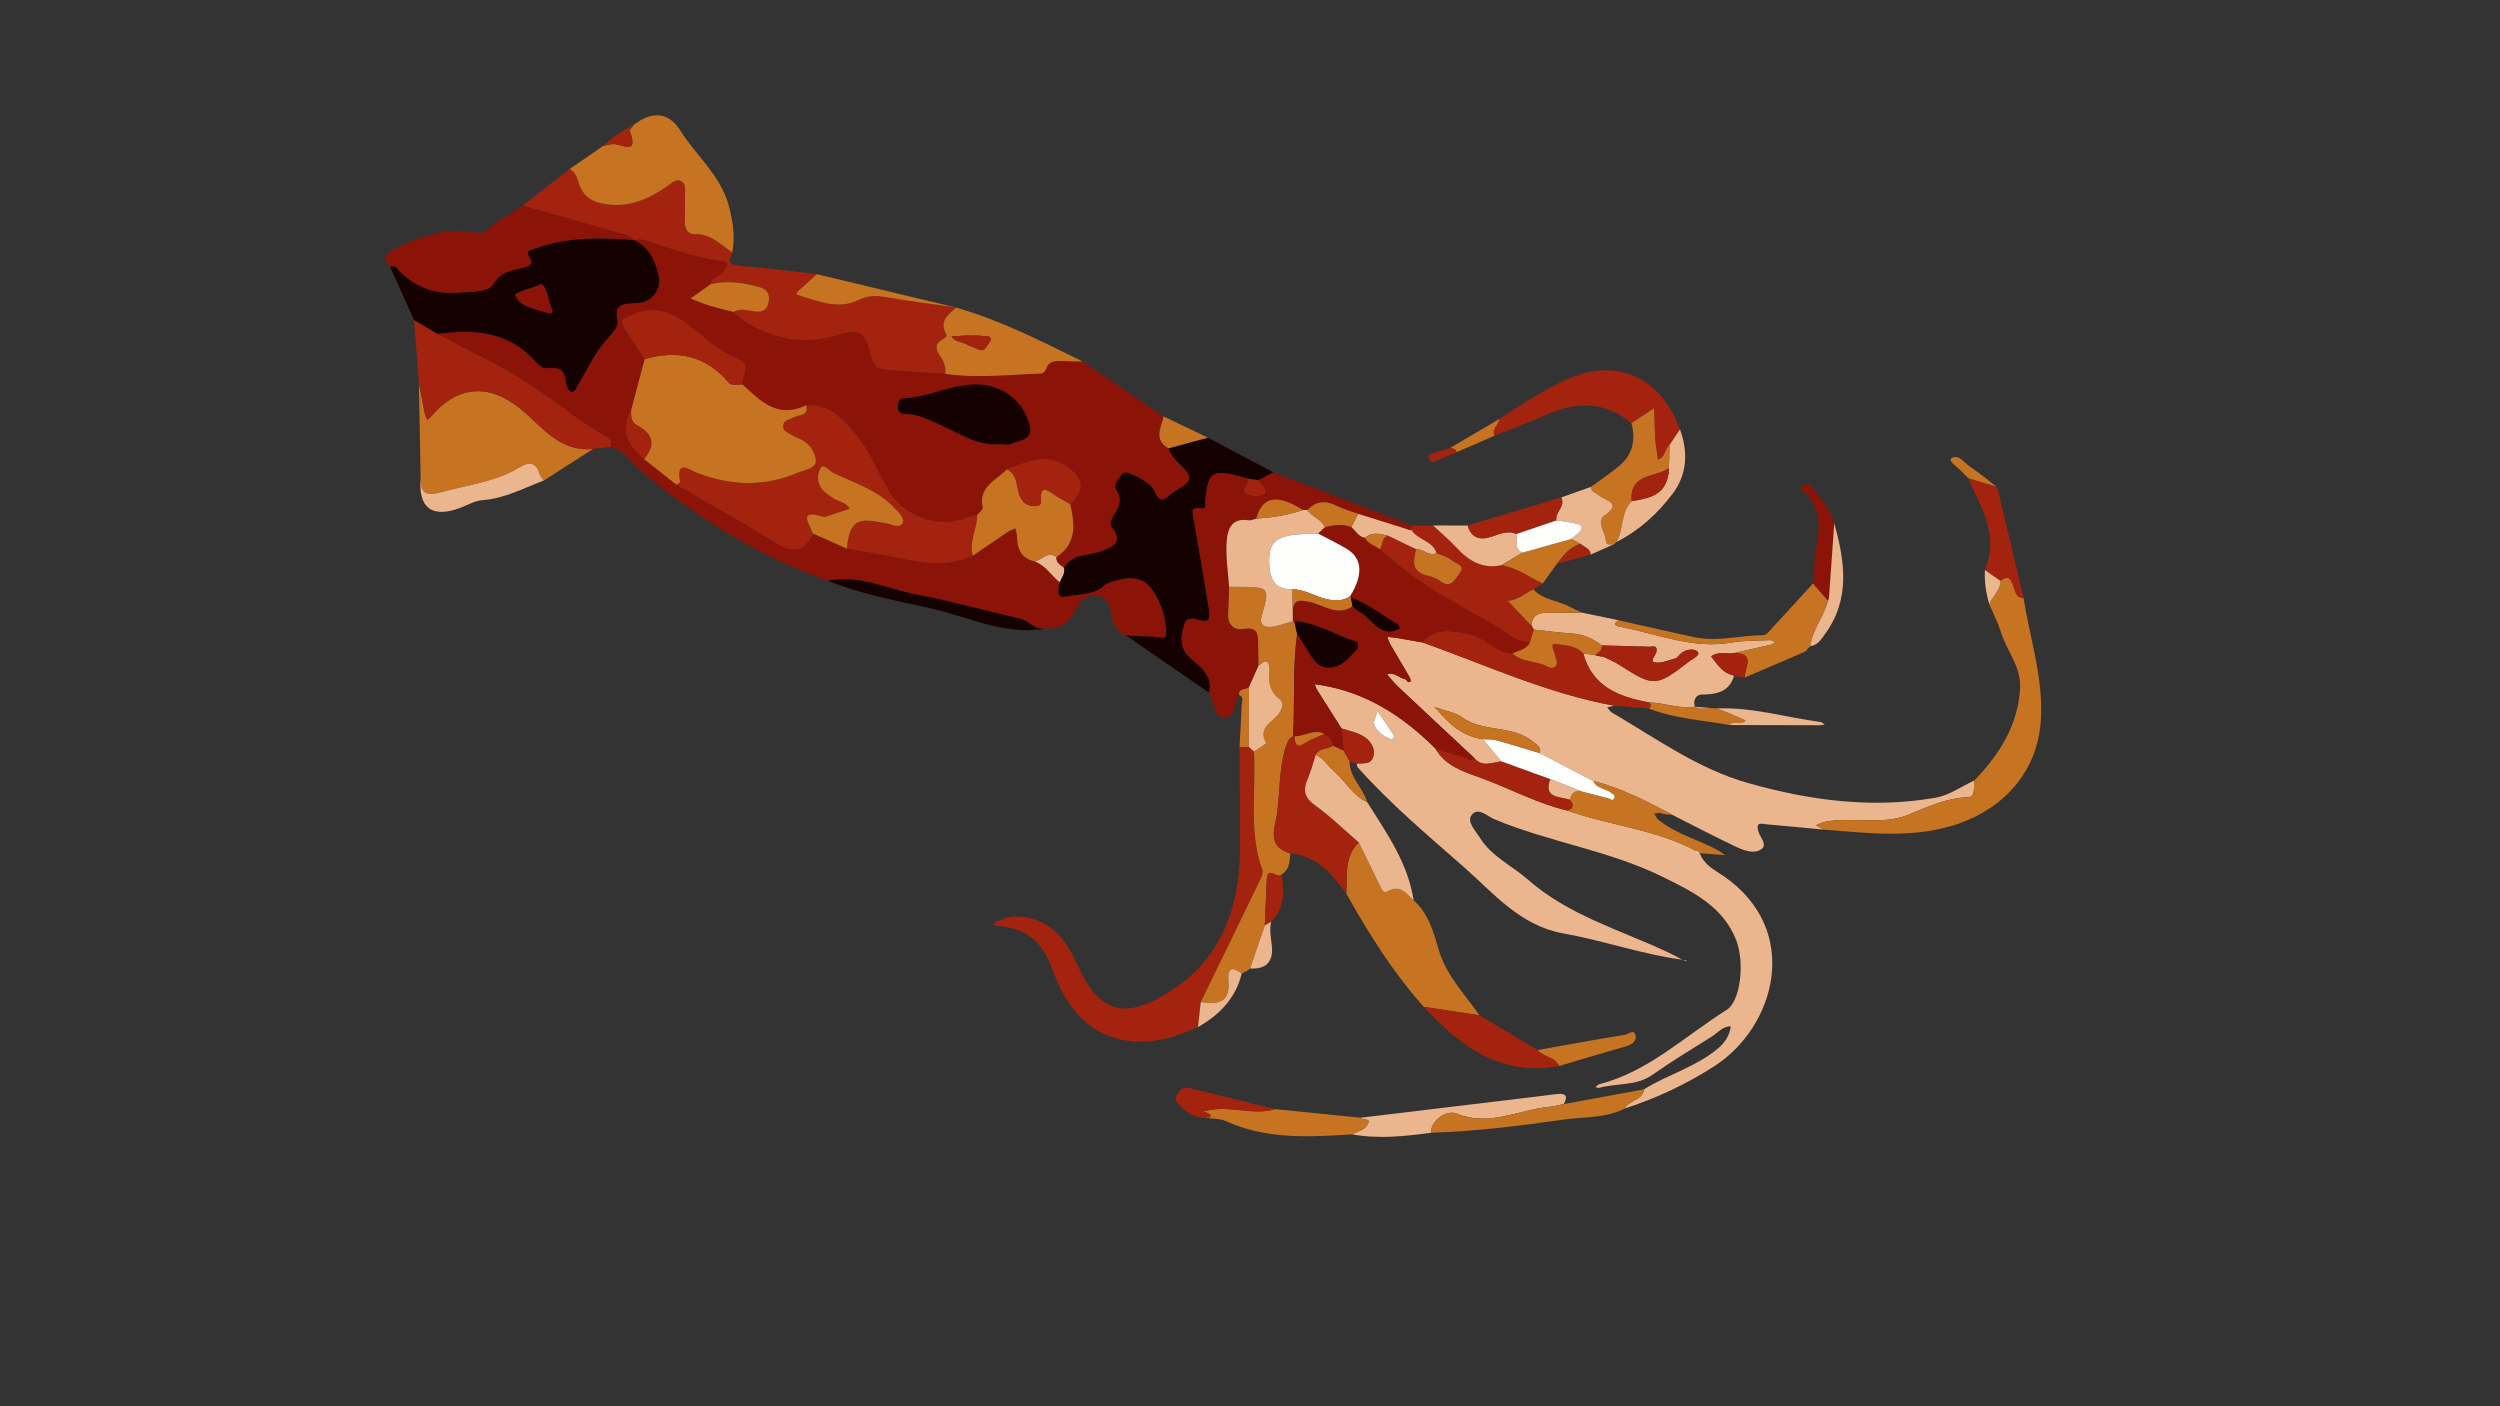 <?xml version="1.0" encoding="utf-8"?>
<!-- Generator: Adobe Illustrator 24.3.0, SVG Export Plug-In . SVG Version: 6.00 Build 0)  -->
<svg version="1.1" id="Layer_1" xmlns="http://www.w3.org/2000/svg" xmlns:xlink="http://www.w3.org/1999/xlink" x="0px" y="0px"
	 viewBox="0 0 1920 1080" enable-background="new 0 0 1920 1080" xml:space="preserve">
<rect x="0" y="0" width="1920" height="1080" fill="#333333" stroke="none"/>
<g>
	<g class="squid">
		<path fill="#8C1308" d="M864.84,488.05c-5.67-1.89-8.4-6.12-10.24-11.62c-2.36-7.04-1.1-16.54-11.27-18.87
			c-10.6-2.42-15.48,7.13-18.43,12.86c-5.82,11.31-14.51,12.12-24.6,12.29c-6.52,0.28-10-5.96-15.99-7.33
			c-26.88-6.17-53.47-13.73-80.53-18.86c-22.6-4.29-44.28-15.43-68.31-10.48c-53.4-19.34-100.96-48.45-144.1-85.2
			c-7.24-6.16-12.32-15.34-22.61-17.65c2.3-4.92-1.32-6.56-4.59-8.61c-7.94-4.99-16.11-9.71-23.59-15.33
			c-21.36-16.05-43.08-31.48-67.16-43.33c-12.64-6.22-25.03-12.94-37.54-19.43c27.62-3.84,53.74-2.12,74.34,20.02
			c3.16,3.4,6.03,6.97,11.56,6.2c7.98-1.1,12.28,2.12,12.72,10.65c0.14,2.66,2.15,6.88,4.11,7.42c3.13,0.85,4.1-3.39,5.61-5.82
			c7.09-11.39,12.27-23.93,21.51-34.04c3.73-4.08,9.48-10.11,8.59-13.93c-3.35-14.44,5.08-13.77,14.53-14.19
			c12.03-0.53,19.37-10.43,16.89-21.31c-2.69-11.78-7.44-21.94-19.25-27.2c3.26,0.03,6.82-0.79,9.72,0.24
			c19.31,6.82,38.65,13.29,59.05,16.26c5.38,0.78,3.07,4.11,0.95,7.1c-2.97,4.18-9.58,4.55-10.72,10.49l-0.06,0.08
			c-0.51,0.39-1.03,0.79-1.54,1.18c-4.53,3.21-9.05,6.43-13.58,9.64c4.77,1.81,9.45,3.89,14.32,5.38c6.17,1.9,12.49,3.32,18.75,4.95
			c3.3,2.75,6.3,5.99,9.94,8.17c21.69,12.99,44.48,17.12,69.36,9.78c18.37-5.42,21.79-2.54,26,15.29
			c1.13,4.78,3.84,10.33,9.55,10.89c15.87,1.55,31.82,2.31,47.73,3.38c24.63,3.64,49.25,0.57,73.87-0.23
			c1.3-0.04,3.18-2.15,3.68-3.66c1.72-5.26,5.6-6.11,10.3-5.95c5.92,0.2,11.84,0.28,17.76,0.42c0,0,0.4,0.28,0.4,0.28
			c0.49,0.35,0.98,0.69,1.47,1.04c20.07,13.6,40.14,27.19,60.21,40.79c-1.87,8.64-7.88,17.91,3.71,24.51
			c2.5,6.53,7.59,11.14,12.33,15.85c5.07,5.04,5.08,9.12-0.82,13.12c-3.8,2.57-8.09,4.6-11.36,7.72c-4.78,4.56-8.04,2.68-9.99-2
			c-3.39-8.17-10.86-10.9-17.71-14.5c-2.88-1.51-6.53-2.81-8.86,0.6c-2.46,3.61-6.45,7.36-2.93,12.4c3.23,4.63,2.18,8.68,0.07,13.59
			c-1.91,4.44-7.44,9.41-3.89,14.09c8.7,11.48,0.52,14.54-7.75,17.97c-9.88,4.1-22.72,1.5-29.31,12.99
			c-2.78-2.17-6.28-3.83-5.9-8.25c15.87-10.37,14.21-25.34,10.7-40.78c11.51-10.52,10.6-19.24-1.68-28.26
			c-16.36-12.03-31.51-4.16-46.98,1.55c-8.15,8.57-22.19,13.37-18.53,29.57c0.32,1.42-2.75,3.6-4.24,5.43
			c-2.62,0.66-5.36,1.02-7.84,2.03c-25.05,10.2-50.43-4.1-59.6-19.54c-8.8-14.83-14.9-31.3-26.14-44.63
			c-9.88-11.72-20.18-23.24-37.76-21.97c-7.31,3.29-14.63,5.12-22.77,2.58c-10.87-3.38-18.14-11.5-26.22-18.62
			c-0.4-6.45,6.57-15.17-1.77-18.86c-9.74-4.31-18.32-9.49-26.41-16.25c-17.12-14.3-33.93-30.17-59.3-17.26
			c-3.66,1.86-6.93,2.84-4.33,7.17c5.29,8.78,11.1,17.26,16.7,25.86c-3.46,13.05-6.92,26.1-10.39,39.15
			c-7.79,13.49-4.65,25.4,9.89,37.54c8.31,6.57,16.62,13.15,24.93,19.72c25.32,14.73,51.04,28.83,75.79,44.45
			c13.39,8.45,22.35,7.84,28.94-7.08c8.7,3.89,17.41,7.78,26.11,11.67c14.62,2.62,29.32,4.92,43.86,7.95
			c17.91,3.73,35.58,5.45,52.86-2.53c8.99-6.11,17.95-12.27,27-18.3c1.73-1.16,3.81-1.8,5.73-2.67c0.43,2,1.2,3.98,1.23,5.99
			c0.17,9.55,3.01,17.1,13.54,19.36c8.34,3.01,12.76,10.7,19.15,16.03c-0.49,4.77-3.31,12.79,4.89,10.96
			c9.6-2.14,20.34-0.8,28.96-8.09c3.86-3.27,9.87-4.45,15.13-5.52c8.97-1.81,17.06,0.82,22.32,8.47
			c7.07,10.28,10.88,21.92,10.57,34.48c-0.09,3.43-3.57,2.05-5.95,1.89C881.38,488.83,873.11,488.48,864.84,488.05z M769.33,341.01
			c0.52,0,4.58,1.11,7.51-0.23c6.37-2.92,17.26-2.6,13.85-14.71c-5.38-19.11-21.21-30.74-40.96-30.8
			c-19.34-0.06-36.73,9.8-55.89,10.63c-3.77,0.16-4.24,3.6-4.25,6.81c-0.02,4.08,2.82,5.21,5.94,5.23
			c10.45,0.06,19.05,5.18,28.29,9.1C737.55,332.88,750.05,342.86,769.33,341.01z"/>
		<path fill="#EBB58D" d="M1262.61,836.59c18.33-11.44,39.84-17.15,56.64-31.25c5.25-4.4,9.17-9.99,9.98-17.18
			c-6.38,0.14-10.14,5.15-14.94,8.15c-15.21,9.52-30.57,18.84-45.23,29.15c-12.46,8.76-27.16,6.26-40.57,9.93
			c-0.96,0.26-2.12-0.23-3.18-0.37c0.93-0.79,1.75-2.02,2.82-2.29c38.05-9.77,65.9-37.08,97.93-57.13
			c10.76-6.74,13.9-36.3,7.47-53.19c-10.05-26.36-33.65-37.62-56.42-48.9c-41.09-20.34-87.17-26.64-129.32-44.3
			c-5.56-2.33-12.61-9.69-17.58-3.26c-3.95,5.11,2.97,11.97,6.16,17.17c8.92,14.55,24.78,21.62,37.17,32.48
			c30.98,27.17,70.18,38.42,106.48,55.3c4.15,1.93,8.16,4.17,12.23,6.27l0.06-0.07c-31.07-4.13-60.74-14.73-91.46-20.19
			c-33.41-5.93-53.53-30.74-76.7-51.11c-27.93-24.54-56.49-48.49-81.3-76.37c-0.64-0.72-0.68-1.96-1.01-2.96
			c4.37-0.68,9.88,1.04,12.33-4.09c2.34-4.9,0.17-10.24-2.97-13.6c-5.42-5.82-13.65-6.89-20.95-9.41
			c-6.28-9.89-12.6-19.76-18.82-29.68c-0.8-1.27-1.15-2.82-1.71-4.24c1.56,0.22,3.12,0.42,4.67,0.67
			c34.5,5.63,62.35,23.41,86.76,47.46c0.42,0.45,0.84,0.9,1.26,1.35l0.09,0.12c7.91,13.61,22.01,17.67,35.41,22.57
			c22.08,8.08,42.88,19.56,65.99,24.91c32.36,11.49,67.42,14.33,98.24,30.74c0.44,1.82,1.61,2.39,3.36,1.99l-0.09-0.12
			c3.13,9.16,11.71,13.11,18.68,17.95c59.86,41.52,39.6,115.34-7.34,145.66c-21.5,13.89-44.49,24.68-68.85,32.54
			C1251.13,844.76,1261.46,845.25,1262.61,836.59z M1057.87,546.24c-1.26,4.66-3.22,7.77-2.5,10.03c1.9,5.98,7.19,9.2,12.77,11.4
			c1.47,0.58,3.17-1.69,2.16-3.29C1066.73,558.76,1062.81,553.38,1057.87,546.24z"/>
		<path fill="#EBB58D" d="M1400.41,637.14c-14.56-1.37-29.12-2.82-43.69-4.07c-3.4-0.29-8.36-2.35-6.43,5.08
			c1.22,4.71,7.39,10.54,2.47,14c-5.87,4.12-13.84,0.86-20.11-2.12c-16.35-7.75-32.38-16.17-48.54-24.33
			c-19.38-10.41-38.9-20.48-60.42-25.89c-13.7-7.13-27.41-14.27-41.11-21.4c1.27-4.75-2.17-6.17-5.21-8.73
			c-15.73-13.23-38.01-6.86-54.32-18.68c-5.25-3.81-12.46-4.91-18.78-7.25c-0.89-0.16-1.77-0.32-2.65-0.47
			c0.61,0.49,1.22,0.99,1.83,1.48c9.35,11.31,19.93,20.75,35.23,22.93c4.82,5.69,9.64,11.38,14.46,17.07
			c-7.35,0.87-15.14,4.91-21.26-2.98c-19.39-18.12-38.82-36.21-58.14-54.41c-3.05-2.87-5.64-6.24-8.44-9.38
			c5.44-2.18,9.04,2.61,13.64,3.56c1.65,0.34,2.33,3.95,4.42,1.54c0.5-0.57-0.72-2.95-1.51-4.29c-4.65-7.99-9.44-15.89-14.07-23.88
			c-1.03-1.78-1.6-3.82-2.38-5.74c2.12,0.2,4.26,0.28,6.35,0.62c6.93,1.14,13.84,2.37,20.76,3.57
			c48.74,17.34,95.94,39.33,147.33,48.61c-1.82,0.41-3.64,0.82-5.47,1.22c1.16,1.36,2.06,3.18,3.52,4.02
			c33.97,19.77,65.92,43.22,104.61,54.15c47.42,13.41,95.32,19.84,144.19,11.25c10.31-1.81,19.74-8.67,29.57-13.2
			c-0.81,4.69,1.36,12.57-4.79,12.81c-16.68,0.66-30.89,7.39-45.87,13.5c-20.25,8.26-42.57,1.29-63.64,5.35
			c-2.51,0.48-4.87,1.76-7.3,2.67C1396.58,634.9,1398.5,636.02,1400.41,637.14z"/>
		<path fill="#160101" d="M486.5,184.28c11.81,5.26,16.57,15.42,19.25,27.2c2.48,10.88-4.87,20.78-16.89,21.31
			c-9.45,0.42-17.88-0.25-14.53,14.19c0.89,3.82-4.86,9.85-8.59,13.93c-9.24,10.12-14.41,22.66-21.51,34.04
			c-1.51,2.43-2.49,6.67-5.61,5.82c-1.97-0.54-3.97-4.75-4.11-7.42c-0.44-8.53-4.75-11.75-12.72-10.65c-5.54,0.77-8.4-2.8-11.56-6.2
			c-20.6-22.13-46.72-23.86-74.34-20.02c-5.95-3.52-11.89-7.03-17.84-10.55c-6.15-13.68-12.31-27.37-18.46-41.04
			c4.34-2.32,5.83,2.1,7.74,3.91c12.01,11.36,25.96,17.12,42.53,15.96c10.26-0.72,24.92,0.23,29.01-6.61
			c6.2-10.39,14.15-10.16,22.69-12.49c3.02-0.83,8.56-2.36,5.64-6.79c-4.48-6.79-0.02-6.65,4.34-8.25
			c24.47-8.95,49.69-8.26,75.04-6.37L486.5,184.28z M416.03,218.03c-7.32,3.87-21.65,6.15-20.24,9.13
			c4.24,8.94,15.95,10.29,25.4,13.24c2.22,0.69,3.56-0.99,2.8-2.53C420.84,231.44,421.42,223.36,416.03,218.03z"/>
		<path fill="#A4230F" d="M545.51,218.36c1.14-5.94,7.75-6.31,10.72-10.49c2.12-2.99,4.42-6.32-0.95-7.1
			c-20.4-2.97-39.74-9.44-59.05-16.26c-2.91-1.03-6.46-0.2-9.72-0.24c0,0,0.07-0.02,0.07-0.02c-2.84-3.19-6.71-4.11-10.65-5.21
			c-24.85-6.96-49.65-14.09-74.47-21.17c12-9.35,24-18.69,35.99-28.03c5.6,2.7,6.02,8.77,8.06,13.45c3.57,8.22,9.4,11.61,17.9,13.2
			c18.59,3.49,34.02-3.14,48.75-13.24c3.25-2.22,6.69-6.18,10.8-4.21c4.21,2.02,3.18,7.05,3.17,11.08
			c-0.01,6.8,0.01,13.61-0.18,20.4c-0.15,5.27,3.01,9.52,7.26,9.32c12.64-0.61,20.18,8,29.2,14.09c-3.58,7.15-2.15,9.8,6.61,10.39
			c19.5,1.32,38.9,4.07,58.34,6.24c-4.39,3.98-8.76,7.97-13.18,11.91c-1.65,1.47-4.23,3.26-0.29,4.44
			c14.74,4.42,29.86,10.89,44.97,3.72c6.68-3.17,12.15-4.01,19.1-2.83c18.64,3.16,37.4,5.61,56.12,8.33c0,0,0.2,0.07,0.2,0.07
			c-5.78,5.47-13.32,10.2-7.64,20.13c1.31,2.29-1.15,3.3-2.71,4.21c-6.03,3.51-5.52,7.74-1.92,12.81c2.87,4.03,4.71,8.55,3.99,13.72
			c-15.92-1.07-31.86-1.83-47.73-3.38c-5.71-0.56-8.42-6.11-9.55-10.89c-4.21-17.82-7.63-20.7-26-15.29
			c-24.88,7.34-47.67,3.21-69.36-9.78c-3.64-2.18-6.64-5.42-9.94-8.16c5.16-2.94,10.42-1.34,15.72-0.48
			c5.38,0.87,9.68-0.34,11.08-6.49c1.33-5.87-0.35-10.25-6.38-11.96C571.23,217.11,558.52,215.06,545.51,218.36z"/>
		<path fill="#160101" d="M817.15,436.14c6.6-11.49,19.44-8.89,29.31-12.99c8.27-3.43,16.46-6.49,7.75-17.97
			c-3.55-4.68,1.98-9.65,3.89-14.09c2.11-4.91,3.15-8.95-0.07-13.59c-3.51-5.04,0.47-8.79,2.93-12.4c2.32-3.4,5.98-2.11,8.86-0.6
			c6.85,3.6,14.31,6.33,17.71,14.5c1.95,4.69,5.21,6.56,9.99,2c3.27-3.12,7.56-5.15,11.36-7.72c5.91-4,5.89-8.08,0.82-13.12
			c-4.74-4.72-9.84-9.32-12.33-15.85c10.08-2.73,20.15-5.46,30.23-8.2c16.79,8.9,33.58,17.81,50.36,26.71
			c-3.82,2.03-7.63,4.05-11.44,6.08c-2.75-0.43-5.51-0.85-8.26-1.28c-1.82-0.55-3.62-1.2-5.47-1.65
			c-22.36-5.45-24.76-3.75-27.17,18.65c-0.25,2.29,2.04,6.82-3.75,5.84c-7.46-1.26-6.11,2.67-5.2,7.7
			c4.28,23.71,8.16,47.49,12.06,71.27c0.95,5.77-0.43,8.88-7.51,6.86c-3.78-1.07-9.72-2.89-11.39,2.6
			c-2.74,9.02-4.82,18.03,4.19,26.16c7.72,6.97,17.82,13.66,14.56,26.97c-21.24-14.66-42.49-29.32-63.74-43.98
			c8.26,0.42,16.53,0.77,24.79,1.32c2.38,0.16,5.86,1.54,5.95-1.89c0.31-12.56-3.5-24.21-10.57-34.48
			c-5.26-7.65-13.35-10.28-22.32-8.47c-5.25,1.06-11.26,2.25-15.13,5.52c-8.62,7.29-19.36,5.95-28.96,8.09
			c-8.2,1.83-5.38-6.19-4.89-10.96C815.44,443.68,817.94,440.42,817.15,436.14z"/>
		<path fill="#8C1308" d="M966.51,368.9c3.81-2.03,7.63-4.05,11.44-6.08c35.44,13.6,70.88,27.21,106.32,40.81
			c-0.28,1.22-0.57,2.45-0.85,3.67c-13.45-4.23-26.91-8.45-40.36-12.67c-5.45-2-11.13-3.52-16.29-6.1
			c-8.48-4.24-15.91-4.04-22.58,3.17c-1.16-0.01-2.33-0.03-3.49-0.04c-20.19-12.52-31.27-10.46-35.88,6.67l-0.25,0.13
			c-1.52,0.42-3.04,0.84-4.56,1.26c-12.71-2.23-17.06,4.31-17.91,15.95c-0.86,11.8,0.98,23.33,1.86,34.97
			c-0.23,7.02-0.31,14.05-0.72,21.06c-0.48,8.23,4.89,12.54,11.37,11.37c13.15-2.36,11.37,6.06,11.66,13.53
			c0.19,4.86,0.18,9.73,0.25,14.6c-2.44,5.49-4.87,10.98-7.31,16.47c-2.24,2.43-7.93,0.46-7.71,6.03
			c-3.86,6.12-3.19,17.72-11.13,17.81c-7.33,0.08-7.48-11.1-10.87-17.27c-0.38-0.69-0.63-1.46-0.94-2.2
			c3.25-13.3-6.84-20-14.56-26.97c-9.01-8.13-6.92-17.14-4.19-26.16c1.67-5.5,7.61-3.68,11.39-2.6c7.09,2.02,8.46-1.09,7.51-6.86
			c-3.9-23.78-7.78-47.56-12.06-71.27c-0.91-5.03-2.26-8.97,5.2-7.7c5.78,0.98,3.5-3.55,3.75-5.84c2.41-22.4,4.81-24.1,27.17-18.65
			c1.85,0.45,3.64,1.09,5.47,1.64c2.57,4.06-8.5,10.08,1.56,12.69c3.61,0.94,9.89,0.96,11.34-1.12
			C973.73,375.49,968.22,372.43,966.51,368.9z"/>
		<path fill="#A4230F" d="M920.04,788.78c-15.05,6.58-30.45,11.94-47.2,11.13c-36.16-1.75-54.18-26.59-64.86-56.09
			c-7.85-21.68-20.82-31.31-42.3-32.77c-1.09-0.07-2.14-0.79-3.2-1.2c0.87-0.6,1.69-1.29,2.61-1.8c17.23-9.49,40.9-2.35,53.83,17.18
			c5.82,8.78,9.54,18.91,14.83,28.08c12.28,21.29,28.93,26.55,50.96,15.87c49.01-23.75,67.27-65.45,67.58-117.24
			c0.16-26.11-0.21-52.22-0.34-78.33c2.37,0,4.75-0.01,7.12-0.01c1.32,1.19,2.64,2.39,3.97,3.58c1.72,30.3-4.17,61.13,6.43,90.85
			c0.69,1.93-0.32,4.87-1.33,6.95c-15.25,31.58-30.62,63.09-45.97,94.62C921.46,776.01,920.75,782.39,920.04,788.78z"/>
		<path fill="#C77422" d="M323.05,367.3c-0.45-24.47-0.9-48.94-1.35-73.41c1.5,7.92,2.95,15.85,4.56,23.74
			c0.34,1.67,1.23,3.24,1.87,4.85c1.14-1.04,2.41-1.98,3.42-3.15c19.98-23.28,44.11-24.89,67.79-5.65
			c16.78,13.62,30.29,33.79,56.24,31.07c-12.59,8.06-25.17,16.13-37.76,24.19c-1.12-1.46-2.79-2.76-3.25-4.41
			c-2.62-9.23-7.56-10.46-15.51-5.62c-18.46,11.25-39.78,13.42-60.08,19.08C326.91,381.35,323.06,378.8,323.05,367.3z"/>
		<path fill="#C77422" d="M922.17,769.62c15.35-31.53,30.73-63.04,45.97-94.62c1.01-2.09,2.02-5.02,1.33-6.95
			c-10.61-29.72-4.71-60.55-6.43-90.85c3.29-2.23,9.58-6.17,9.42-6.45c-7.14-12.57,5.78-16.29,10.25-23.46
			c2.5-4.01,3.6-7.56-0.44-10.69c-7.15-5.53-8.12-12.89-7.43-21.11c0.19-2.26,0.02-5.54-1.38-6.72c-2.75-2.34-4.54,1.62-6.93,2.44
			c-0.08-4.87-0.07-9.74-0.26-14.6c-0.29-7.48,1.49-15.89-11.66-13.53c-6.48,1.16-11.85-3.15-11.37-11.37
			c0.41-7.01,0.49-14.04,0.72-21.07c2.45,0.03,4.9,0.06,7.35,0.08c23.72,0.16,23.99,0.23,17.65,22.47
			c-2.09,7.35,2.49,8.62,6.93,8.28c5.73-0.44,11.32-2.82,16.97-4.37c0.36-0.05,0.71-0.1,1.07-0.13c0.76,3.28,1.51,6.56,2.27,9.84
			c-3.61,26.1-1.67,52.41-3.13,78.6c-3.39,1.74-4.46,4.65-5.61,8.26c-6.2,19.47-3.79,40.09-8.26,59.61
			c-2.77,12.11,0.31,18.74,11.76,22.16c-0.59,6.07-0.39,12.48-6.72,16.14c-2.85,4.06-10.72-7.09-11.3,3.63
			c-0.65,11.83-1.07,23.68-1.59,35.52c-3.78,11.02-7.56,22.05-11.34,33.07c0,0-0.07,0.1-0.07,0.1c-0.56,0.47-1.13,0.95-1.69,1.42
			c-1.54,0.8-3.09,1.6-4.63,2.39c-8.72-6.87-10.9-2.58-10.18,6.09C944.82,770.5,934.59,771.49,922.17,769.62z"/>
		<path fill="#C77422" d="M562.39,193.94c-9.02-6.09-16.56-14.7-29.2-14.09c-4.25,0.2-7.42-4.05-7.26-9.32
			c0.19-6.8,0.18-13.6,0.18-20.4c0-4.03,1.04-9.06-3.17-11.08c-4.11-1.97-7.55,1.99-10.8,4.21c-14.73,10.09-30.16,16.72-48.75,13.24
			c-8.49-1.59-14.33-4.98-17.9-13.2c-2.03-4.68-2.46-10.76-8.06-13.45c8.57-5.91,17.13-11.81,25.7-17.72
			c2.34-0.5,4.66-1.17,7.03-1.47c6.33-0.82,20.93,9.88,13.57-9.92c-0.39-1.05,1.78-3.05,2.75-4.61
			c13.83-11.04,26.9-10.36,35.87,3.94c12.24,19.52,31.23,34.77,37.4,58.08C562.86,169.86,564.76,181.77,562.39,193.94z"/>
		<path fill="#C77422" d="M1400.41,637.14c-1.91-1.12-3.83-2.24-5.74-3.36c2.43-0.91,4.79-2.18,7.3-2.67
			c21.07-4.06,43.39,2.91,63.64-5.35c14.98-6.11,29.19-12.84,45.87-13.5c6.15-0.24,3.98-8.12,4.79-12.81
			c19.25-20.02,33.68-42.34,35.16-71.2c0.83-16.22-10.13-28.19-14.62-42.48c-2.35-7.48-5.98-14.55-9.03-21.81
			c2.27-6.22,8.81-10.42,8.5-17.87c7.71-5.77,8.52,0.48,10.53,5.69c1.24,3.21,1.93,7.74,7.22,7.26
			c4.74,30.16,14.6,59.34,13.53,90.64c-1.49,43.67-29.73,71.19-63.5,82.91C1469.99,644.41,1435.15,639.77,1400.41,637.14z"/>
		<path fill="#8C1308" d="M401.44,157.88c24.82,7.08,49.62,14.22,74.47,21.17c3.94,1.1,7.81,2.02,10.65,5.21
			c-25.35-1.89-50.58-2.58-75.04,6.37c-4.36,1.6-8.83,1.46-4.34,8.25c2.93,4.43-2.62,5.97-5.64,6.79
			c-8.55,2.34-16.49,2.11-22.69,12.49c-4.09,6.84-18.75,5.9-29.01,6.61c-16.57,1.16-30.53-4.59-42.53-15.96
			c-1.91-1.8-3.39-6.23-7.74-3.91c-5.44-6.39-4.54-9.92,3.65-13.83c20.14-9.64,40.15-17.35,63.17-12.21
			c5.93,1.32,9.82-4.98,14.6-7.81C387.97,166.92,394.64,162.29,401.44,157.88z"/>
		<path fill="#EBB58D" d="M1331.75,519.21c-3.96,12.62-13.82,14.05-25.16,14.25c-3.82,0.07-6.69,4.31-4.83,9.25
			c-12.15,1.98-23.65-3.06-35.6-3.29c-22.92-4.26-43.22-12-50.24-37.51c3.09,0.4,6.17,0.79,9.26,1.18c0.38,0.3,0.81,0.49,1.29,0.57
			c1.76,0.29,3.52,0.59,5.28,0.88c3.86,1.93,7.94,3.53,11.56,5.85c26.77,17.2,28.47,17.26,53.55-2.15c2.83-2.19,9.5-4.97,6.82-7.78
			c-2.55-2.68-9.78-2.06-13.87,2.46c-0.91,1-1.82,2.44-2.97,2.72c-5.42,1.37-11.36,4.18-16.26,2.99c-3.84-0.94,1.24-5.49,1.63-8.57
			c0.63-5.02-3.26-3.28-5.48-3.36c-12.21-0.44-24.43-0.68-36.64-0.98c-6.81-5.47-14.42-8.65-23.28-9.23
			c-9.64-0.63-19.23-1.95-28.84-2.97c-0.64-1.13-1.27-2.25-1.91-3.38c0.59-6.59,4.33-9.43,10.81-9.42
			c9.24,0.02,18.47-0.18,27.71-0.28c9.59,1.99,19.19,3.98,28.78,5.96c-5.99,3.3-1.32,4.58,1.29,5.07
			c28.08,5.24,55.14,17.16,84.82,12.05c9.84-1.69,20.03-1.45,30.07-1.92c1.27-0.06,2.59,0.96,3.89,1.49
			c-1.07,0.7-2.05,1.76-3.22,2.03c-9.45,2.21-18.93,4.28-28.4,6.39c-5.85,1.16-12.28-1.66-17.67,2.6
			c4.73,5.95,8.68,12.81,17.03,14.55C1331.4,518.7,1331.56,519.02,1331.75,519.21z"/>
		<path fill="#C77422" d="M1085.7,691.56c11.66,10.17,15.37,24.93,19.43,38.47c5.95,19.82,20.07,33.6,31.04,49.75
			c-14.23-2.18-28.47-4.35-42.7-6.53c-23.63-26.42-42.32-56.2-59.52-87.01c0.8-13.67-1.88-28.2,9.63-39.25
			c5.27,10.83,10.57,21.66,15.8,32.51c1.31,2.7,3.03,6.98,5.99,5.23C1075.33,678.85,1080,686.24,1085.7,691.56z"/>
		<path fill="#A4230F" d="M455.57,344.74c-25.95,2.72-39.46-17.45-56.24-31.07c-23.68-19.23-47.81-17.63-67.79,5.65
			c-1,1.17-2.27,2.1-3.42,3.15c-0.64-1.61-1.53-3.17-1.87-4.85c-1.6-7.9-3.05-15.83-4.56-23.74c-1.22-15.97-2.44-31.95-3.66-47.93
			c5.95,3.51,11.89,7.03,17.84,10.55c12.5,6.49,24.9,13.21,37.54,19.43c24.08,11.85,45.79,27.27,67.16,43.33
			c7.48,5.62,15.65,10.34,23.59,15.33c3.28,2.06,6.89,3.7,4.59,8.61C464.36,343.71,459.96,344.23,455.57,344.74z"/>
		<path fill="#A4230F" d="M1176.07,480.14c0.64,1.13,1.27,2.25,1.91,3.38c-1,3.29-2,6.58-3,9.87c-12.25-0.52-20.19-9.67-30.04-15
			c-30.1-16.28-59.93-33-85.2-56.56c2.48-3.25,0.95-9.01,6.5-10.32c7.12,3.44,14.24,6.87,21.36,10.31
			c-2.12,8.49-4.04,16.82,7.79,20.01c3.63,0.98,7.64,1.97,10.47,4.21c8.45,6.7,11.47-1.18,14.99-5.57c5.01-6.25-2.76-7.48-5.48-9.78
			c-3.31-2.8-8-3.98-12.09-5.87c-2.92-9.17-13.43-9.92-18.52-16.68c-0.29-0.4-0.59-0.79-0.88-1.19l-0.46,0.36
			c0.28-1.22,0.57-2.45,0.85-3.67c5.43-0.02,10.87-0.04,16.3-0.06c6.08,5.7,12.52,11.06,18.15,17.17
			c9.38,10.16,19.98,16.36,34.33,13.36c11.83,1.84,21.3,9.02,31.73,14.03c-2.42,1.49-4.85,2.97-7.27,4.46
			c-6.28,3.39-11.89,8.23-19.42,8.91c5.74,6.1,11.47,12.2,17.22,18.28C1175.52,479.97,1175.83,480.03,1176.07,480.14z"/>
		<path fill="#A4230F" d="M1043.58,646.99c-11.51,11.05-8.83,25.58-9.63,39.25c-11.05-14.84-22.45-29.18-42.98-30.83
			c-11.45-3.42-14.53-10.05-11.76-22.16c4.47-19.52,2.06-40.14,8.26-59.61c1.15-3.61,2.22-6.52,5.61-8.26c0,0,0.61-0.01,0.61-0.01
			l0.61,0.05c0.23,5.92,1.3,9.66,8.36,5c4.39-2.9,9.61-4.54,14.46-6.74c3.43,2.12,6.57,4.46,6.81,9
			c-4.08,3.14-10.68,1.52-13.46,7.11c-2.04,6.19-3.6,12.59-6.22,18.52c-3.84,8.69-2.38,14.37,5.84,20.27
			C1021.95,627.09,1032.48,637.43,1043.58,646.99z"/>
		<path fill="#A4230F" d="M1252.93,324.99c-19.74-16.39-41.1-16.93-63.86-7c-13.6,5.93-27.52,11.13-41.3,16.66
			c-2.55-5.31,3.43-8.24,3.58-12.8c18.1-11.41,35.71-23.75,55.62-31.91c36.42-14.92,68.98,0.8,83.26,39.8
			c-2.59,3.87-5.18,7.75-7.77,11.62c-3.99,3.13-3.32,9.97-9.24,11.57c-0.74-5.32-1.49-10.63-2.19-15.95
			c-0.11-0.8,0.01-1.63-0.02-2.45c-0.24-6.99-0.49-13.98-0.73-20.97C1264.49,317.37,1258.71,321.18,1252.93,324.99z"/>
		<path fill="#C77422" d="M725.97,287.1c0.73-5.17-1.12-9.69-3.99-13.72c-3.61-5.06-4.11-9.3,1.92-12.81
			c1.56-0.91,4.02-1.92,2.71-4.21c-5.68-9.93,1.86-14.66,7.64-20.13c34.19,9.72,65.64,25.86,97.32,41.45
			c-5.92-0.13-11.84-0.22-17.76-0.42c-4.7-0.16-8.59,0.68-10.3,5.95c-0.49,1.51-2.37,3.62-3.68,3.66
			C775.22,287.67,750.59,290.74,725.97,287.1z M744.26,257.82c0-0.1-0.01-0.2-0.01-0.3c-4.48,0.28-8.96,0.56-13.45,0.84
			c2.64,4.39,7.85,3.96,11.67,6.15c2.56,1.46,5.48,2.26,8.16,3.52c2.78,1.31,5.13,1.56,6.85-1.6c1.12-2.06,3.68-4.26,3.37-5.99
			c-0.61-3.37-4.48-2.05-6.89-2.49C750.83,257.4,747.51,257.82,744.26,257.82z"/>
		<path fill="#A4230F" d="M1215.93,501.9c7.02,25.51,27.32,33.26,50.23,37.51c2.32,1.5,2.4,3.08,0.15,4.73
			c-8.82-0.72-17.65-1.43-26.48-2.15c-51.4-9.28-98.6-31.27-147.34-48.61c9.81-12.09,22.64-8.75,35.05-6.57
			c12.55,2.21,20.77,14.55,34.17,15.03c6.72,6.53,16.22,5.67,24.21,8.9c2.5,1.01,6.28,3.91,8.87,0.71c2.23-2.76-0.35-6.14-0.88-9.26
			c-0.47-2.75-4.18-8.44,1.25-7.6C1202.16,495.69,1210.44,495.6,1215.93,501.9z"/>
		<path fill="#EBB58D" d="M1043.58,646.99c-11.1-9.56-21.64-19.9-33.49-28.41c-8.22-5.9-9.68-11.58-5.84-20.27
			c2.62-5.93,4.18-12.33,6.22-18.52c6.16,2.26,9,8.23,13.65,12.16c9.03,7.62,14.56,18.98,25.9,24.11
			c14.93,23.74,31.34,46.78,35.68,75.51c-5.7-5.33-10.38-12.72-20.32-6.84c-2.96,1.75-4.69-2.53-5.99-5.23
			C1054.15,668.65,1048.86,657.82,1043.58,646.99z"/>
		<path fill="#C77422" d="M1331.82,501.51c9.47-2.11,18.95-4.18,28.4-6.39c1.17-0.27,2.15-1.34,3.22-2.03
			c-1.3-0.52-2.62-1.55-3.89-1.49c-10.04,0.47-20.22,0.22-30.07,1.92c-29.67,5.11-56.74-6.8-84.82-12.05
			c-2.61-0.49-7.28-1.77-1.29-5.07c19.38,4.36,38.71,8.94,58.15,13c17.66,3.69,35.21-1.51,52.85-1.6c2.24-0.01,4.68-3.33,6.65-5.46
			c10.52-11.36,20.92-22.82,31.37-34.25c3.85,4.4,7.69,8.81,11.54,13.21c-2.83,12.32-12.04,22.16-13.61,34.97
			c0,0-0.13,0.17-0.13,0.17c-0.5,0.48-1,0.96-1.5,1.43c0,0-0.2,0.17-0.2,0.17c-0.43,0.53-0.87,1.05-1.3,1.58c0,0-0.17,0.2-0.17,0.2
			c-0.55,0.35-1.1,0.71-1.65,1.06c-15.12,6.49-30.25,12.98-45.38,19.47C1339.77,512.98,1348.68,501.68,1331.82,501.51z"/>
		<path fill="#C77422" d="M1252.93,324.99c5.78-3.81,11.56-7.62,17.35-11.43c0.25,6.99,0.49,13.98,0.73,20.97
			c0.03,0.82-0.09,1.64,0.02,2.45c0.71,5.32,1.46,10.64,2.19,15.95c5.91-1.6,5.24-8.44,9.24-11.57c-0.26,6.08-0.52,12.15-0.78,18.23
			c-10.46,7.35-30.54,3.89-28.48,25.31c-8.79,8.63-6.09,21.59-11.82,31.37c-0.58,0.56-1.17,1.12-1.75,1.68
			c-2.55,0.02-6.15,1.41-6.39-2.68c-0.39-6.51-7.41-14.81-1.38-19.03c14.58-10.19,1.28-11.42-3.74-15.64
			c-2.34-1.97-6.26-2.49-6.27-6.66c7.2-5.29,14.65-10.28,21.53-15.95C1253.94,349.28,1256.38,337.9,1252.93,324.99z"/>
		<path fill="#C77422" d="M1223.67,599.81c21.52,5.41,41.05,15.48,60.42,25.89c-1.57-0.08-3.14-0.16-4.72-0.23
			c-1.68-0.4-3.35-0.8-5.03-1.2c-1.31,0.21-2.61,0.42-3.92,0.63c1.07,1.58,1.85,3.53,3.27,4.7c13.64,11.15,30.92,15.28,46.03,23.61
			c1.77,0.97,3.33,2.31,4.99,3.48c-1.87-0.13-3.74-0.23-5.6-0.38c-4.57-0.36-9.14-0.74-13.72-1.11c0,0,0.09,0.12,0.09,0.12
			c-1.12-0.66-2.24-1.33-3.36-1.99c-30.82-16.4-65.88-19.25-98.24-30.74c5.14-1.95,4.65-4.96,1.6-8.46
			c1.33-4.05,3.21-7.38,8.36-6.53c7.11,1.83,14.23,3.65,21.34,5.49c1.6,0.41,3.51,2.72,4.59-0.4c0.86-2.47-1.5-2.96-2.98-4.1
			C1232.63,605.35,1226.05,605.71,1223.67,599.81z"/>
		<path fill="#A4230F" d="M1093.47,773.25c14.23,2.18,28.47,4.35,42.7,6.53c14.91,8.89,29.81,17.77,44.72,26.66
			c4.64,5.25,13.35,5.01,16.52,12.25C1152.51,826.97,1121.46,803.61,1093.47,773.25z"/>
		<path fill="#EBB58D" d="M1099.21,869.97c-20.23,2.68-40.46,4.93-60.81,1.21c4.64-2.51,10.92-3.57,12.57-9.12
			c1.02-3.42-4.5-1.44-6.04-3.64c45.97-5.53,91.95-11.06,137.92-16.6c4.3-0.52,8.6-1.08,12.9-1.61c6.85-0.84,8.72,1.65,5.15,7.74
			c-3.72,0.73-7.42,1.77-11.17,2.12c-23.52,2.24-45.93,15.42-70.87,5.24C1109.89,851.66,1098.02,862.21,1099.21,869.97z"/>
		<path fill="#C77422" d="M1044.92,858.42c1.55,2.2,7.06,0.22,6.04,3.64c-1.65,5.55-7.93,6.61-12.57,9.12
			c-32.84,2.07-65.61,4.1-96.84-10.12c-4.73-2.15-10.6-1.82-15.95-2.64c1.22-1.08,4.63,1.06,3.96-1.94c-0.3-1.35-3.58-2.03-5.5-3.02
			c3.42-0.54,6.83-1.31,10.27-1.59c15.03-1.18,30.07,4.41,45.1-0.07C1001.26,854.01,1023.09,856.21,1044.92,858.42z"/>
		<path fill="#C77422" d="M1099.21,869.97c-1.19-7.76,10.68-18.31,19.64-14.65c24.94,10.18,47.35-3,70.87-5.24
			c3.76-0.36,7.45-1.4,11.17-2.12c20.57-3.78,41.15-7.57,61.72-11.35c-1.15,8.66-11.48,8.17-14.72,14.74
			c-14.82,7.56-31.31,6.23-47.08,8.49C1167.11,864.66,1133.3,868.87,1099.21,869.97z"/>
		<path fill="#A4230F" d="M1554.04,459.04c-5.29,0.48-5.98-4.04-7.22-7.26c-2.01-5.21-2.82-11.46-10.53-5.69
			c-3.96-2.76-7.91-5.53-11.86-8.29c9.34-22.25,1.01-41.93-8.85-61.42c-1.46-2.88-2.43-6-3.62-9.01c7.05,2.1,14.1,4.19,21.15,6.29
			c0,0,0.2,0.16,0.2,0.16c0.31,0.54,0.61,1.09,0.92,1.63C1540.83,403.32,1547.43,431.18,1554.04,459.04z"/>
		<path fill="#160101" d="M635.47,446.05c24.03-4.96,45.72,6.19,68.31,10.48c27.06,5.13,53.65,12.7,80.53,18.86
			c5.99,1.37,9.46,7.61,15.99,7.33c0.53,0.07,1.09,0.15,1.65,0.22c-31.72,5.04-59.95-9.89-89.57-16.31
			C686.51,461.02,660.3,455.9,635.47,446.05z"/>
		<path fill="#EBB58D" d="M323.05,367.3c0.02,11.5,3.87,14.05,15.92,10.69c20.3-5.65,41.62-7.83,60.08-19.08
			c7.95-4.84,12.89-3.61,15.51,5.62c0.47,1.64,2.14,2.95,3.25,4.41c-15.48,5.93-30.21,13.9-47.33,15.21
			c-5.96,0.46-11.71,3.93-17.53,6.07C331.63,398.06,321.16,390.04,323.05,367.3z"/>
		<path fill="#EBB58D" d="M1221.86,373.93c0.02,4.17,3.94,4.69,6.27,6.66c5.02,4.23,18.31,5.45,3.74,15.64
			c-6.04,4.22,0.99,12.52,1.38,19.03c0.24,4.1,3.85,2.71,6.39,2.68c-6.02,2.67-12.04,5.34-18.06,8.01c-0.3-4.8-4.83-5.65-7.61-8.13
			c-2.38-1.3-4.76-2.6-7.13-3.9c3.01-3.16,8.61-5.32,7.89-9.83c-0.27-1.71-7.46-2.44-11.55-3.36c-2.58-0.58-5.27-0.7-7.92-1.02
			c-1.2-6.41,7.28-10.76,3.77-17.66C1206.64,379.34,1214.25,376.63,1221.86,373.93z"/>
		<path fill="#C77422" d="M734.06,236.16c-18.71-2.73-37.48-5.17-56.12-8.33c-6.96-1.18-12.42-0.34-19.1,2.83
			c-15.11,7.17-30.23,0.71-44.97-3.72c-3.94-1.18-1.36-2.98,0.29-4.44c4.42-3.94,8.79-7.94,13.18-11.91
			C662.91,219.1,698.48,227.63,734.06,236.16z"/>
		<path fill="#EBB58D" d="M1153.07,434.1c-14.36,3-24.96-3.19-34.33-13.36c-5.63-6.11-12.08-11.47-18.15-17.17
			c8.85,0.01,17.7,0.02,26.56,0.03c2.88,9.56,9.33,11.47,18.17,8.62c6.3-2.03,12.53-5.2,19.41-2.12c1.47,4.8-2.55,11.34,4.56,14.34
			C1163.87,427.66,1158.47,430.88,1153.07,434.1z"/>
		<path fill="#EBB58D" d="M1281.69,359.59c0.26-6.08,0.52-12.15,0.78-18.23c2.59-3.87,5.18-7.75,7.77-11.62
			c6.26,17.22,5.56,34.34-5.35,49.01c-11.54,15.51-25.89,28.61-43.49,37.52c5.73-9.78,3.03-22.74,11.82-31.37
			c12.05-2.23,24.57-3.78,27.73-18.98c0.28-1.2,0.55-2.4,0.83-3.6C1281.74,361.41,1281.71,360.5,1281.69,359.59z"/>
		<path fill="#A4230F" d="M1164.71,410.1c-6.88-3.08-13.11,0.09-19.41,2.12c-8.84,2.85-15.29,0.93-18.17-8.62
			c23.96-7.19,47.93-14.37,71.89-21.56c3.51,6.9-4.97,11.25-3.76,17.66C1185.08,403.17,1174.89,406.63,1164.71,410.1z"/>
		<path fill="#8C1308" d="M1403.92,461.29c-3.85-4.41-7.69-8.81-11.54-13.21c0.13-3.1,0.27-6.19,0.4-9.28
			c0.22-1.33,0.45-2.67,0.67-4.02c0.12-11.92,4.69-23.47,2.88-35.57c-1.2-8.02-4.32-15.02-10-20.93c-1.13-1.18-4.94-2.16-2.25-4.7
			c1.95-1.84,5.46-2.5,7.31,0.18c6.27,9.05,14.44,16.97,17.31,28.11c-1.35,19.09-2.69,38.19-4.04,57.29
			c-0.14,0.51-0.28,1.02-0.42,1.52L1403.92,461.29z"/>
		<path fill="#C77422" d="M1197.41,818.69c-3.16-7.24-11.88-6.99-16.52-12.25c22.45-4,44.88-8.14,67.39-11.8
			c2.43-0.39,6.79-4.54,7.91,0.57c0.77,3.54-2.2,6.84-6.55,8.08C1232.2,808.31,1214.82,813.54,1197.41,818.69z"/>
		<path fill="#A4230F" d="M979.43,851.81c-15.03,4.48-30.07-1.11-45.1,0.07c-3.44,0.27-6.85,1.04-10.27,1.59
			c1.93,0.99,5.21,1.67,5.5,3.02c0.67,3.01-2.75,0.86-3.96,1.94c-7.52,0.01-13.71-3.3-18.68-8.52c-2.28-2.4-5.96-4.89-2.79-9.72
			c2.83-4.32,5.74-5.57,10.75-4.29C936.36,841.36,957.91,846.53,979.43,851.81z"/>
		<path fill="#C77422" d="M1153.07,434.1c5.4-3.22,10.8-6.44,16.2-9.66c12.52-3.51,25.04-7.01,37.56-10.52
			c2.38,1.3,4.76,2.6,7.13,3.9c-8.56,2.07-13.15,8.91-18.23,15.16c-3.65,5.05-7.29,10.1-10.93,15.15
			C1174.37,443.12,1164.9,435.94,1153.07,434.1z"/>
		<path fill="#EBB58D" d="M1404.65,459.16c1.35-19.1,2.69-38.19,4.04-57.29c8.13,29.16,12.57,58.02-6.95,84.9
			c-2.98,4.1-5.59,8.79-11.45,9.49c1.57-12.81,10.78-22.65,13.61-34.97c0,0,0.32-0.61,0.32-0.61
			C1404.37,460.18,1404.51,459.67,1404.65,459.16z"/>
		<path fill="#C77422" d="M1176.07,480.14c-0.25-0.12-0.55-0.17-0.73-0.36c-5.75-6.09-11.49-12.19-17.22-18.28
			c7.53-0.68,13.14-5.52,19.42-8.91c7.39,8.23,18.66,8.41,27.68,13.27c3.06,1.65,6.25,3.06,9.38,4.57
			c-9.24,0.1-18.47,0.3-27.71,0.28C1180.4,470.71,1176.67,473.56,1176.07,480.14z"/>
		<path fill="#C77422" d="M1266.32,544.15c2.25-1.65,2.17-3.23-0.15-4.73c11.95,0.23,23.45,5.27,35.6,3.29c0,0,0.24,0.08,0.24,0.08
			c3.75,2.12,7.74,1.34,11.69,0.96c1.6,0.11,3.21,0.22,4.81,0.33c2.77,1.05,5.56,2.02,8.29,3.16c4.64,1.94,9.23,3.99,13.84,6
			c-3.18,4.52-9.06-0.32-12.42,3.58C1307.48,553.11,1286.22,551.94,1266.32,544.15z"/>
		<path fill="#EBB58D" d="M1328.22,556.82c3.36-3.9,9.24,0.94,12.42-3.58c-4.61-2.01-9.2-4.06-13.84-6
			c-2.73-1.14-5.52-2.11-8.29-3.16c27.16-1.15,53.12,6.91,79.68,10.42c1.12,0.15,2.1,1.3,3.15,1.99c-1.27,0.17-2.54,0.5-3.81,0.5
			C1374.43,556.95,1351.33,556.88,1328.22,556.82z"/>
		<path fill="#C77422" d="M1050.02,616.05c-11.34-5.12-16.86-16.49-25.9-24.11c-4.65-3.92-7.49-9.89-13.65-12.16
			c2.78-5.6,9.38-3.97,13.46-7.11c2.66,1.25,5.32,2.49,7.97,3.73c1.53,2.81,3.07,5.62,4.6,8.43
			C1036.45,597.22,1046.82,605.08,1050.02,616.05z"/>
		<path fill="#C77422" d="M927.6,336.11c-10.07,2.73-20.15,5.46-30.23,8.2c-11.59-6.6-5.59-15.87-3.72-24.51
			C904.97,325.23,916.28,330.67,927.6,336.11z"/>
		<path fill="#A4230F" d="M971.37,710.7c0.52-11.84,0.94-23.68,1.59-35.52c0.59-10.72,8.46,0.43,11.3-3.63
			c2.25,13.2,2.36,25.92-8,36.33C974.63,708.82,973,709.76,971.37,710.7z"/>
		<path fill="#A4230F" d="M1036.5,584.84c-1.53-2.81-3.07-5.62-4.6-8.43c-0.56-5.67-1.11-11.33-1.67-17
			c7.29,2.52,15.53,3.59,20.95,9.41c3.14,3.36,5.31,8.7,2.97,13.6c-2.45,5.12-7.96,3.4-12.33,4.08
			C1040.05,585.95,1038.28,585.39,1036.5,584.84z"/>
		<path fill="#EBB58D" d="M922.17,769.62c12.42,1.87,22.65,0.89,21.28-15.84c-0.71-8.67,1.46-12.96,10.18-6.09
			c-4.62,19.06-17.08,31.73-33.58,41.1C920.75,782.39,921.46,776.01,922.17,769.62z"/>
		<path fill="#A4230F" d="M1331.82,501.51c16.86,0.17,7.95,11.47,8.15,18.83c-2.74-0.38-5.47-0.76-8.21-1.14
			c-0.19-0.19-0.36-0.5-0.58-0.55c-8.35-1.73-12.3-8.59-17.03-14.55C1319.54,499.85,1325.97,502.67,1331.82,501.51z"/>
		<path fill="#EBB58D" d="M971.37,710.7c1.63-0.94,3.26-1.88,4.89-2.82c-1.4,6.16-0.19,12.17,0.5,18.32
			c1.35,12.02-4.05,18.47-16.73,17.58C963.8,732.75,967.59,721.73,971.37,710.7z"/>
		<path fill="#C77422" d="M959.07,573.6c-2.37,0-4.75,0.01-7.12,0.01c0.59-10.77,1.31-21.54,1.69-32.33
			c0.09-2.58,2.07-6.06-2.12-7.6c-0.22-5.57,5.47-3.6,7.71-6.03C959.18,542.97,959.12,558.29,959.07,573.6z"/>
		<path fill="#C77422" d="M1151.35,321.85c-0.15,4.56-6.12,7.49-3.58,12.8c-9.73,4.23-19.45,8.45-29.18,12.68
			c-0.44-2.94-3-2.64-4.96-3.27C1126.21,336.66,1138.78,329.26,1151.35,321.85z"/>
		<path fill="#C77422" d="M1533.1,373.66c-7.05-2.1-14.1-4.19-21.15-6.29c-1.36-1.3-2.86-2.49-4.06-3.92
			c-3.31-3.97-11.87-9.17-9.43-11.18c5.37-4.42,10.1,3.39,14.79,6.38C1520.22,363.1,1526.51,368.6,1533.1,373.66z"/>
		<path fill="#A4230F" d="M486.48,96.12c-0.98,1.56-3.15,3.56-2.75,4.61c7.36,19.8-7.25,9.1-13.57,9.92
			c-2.37,0.31-4.69,0.97-7.03,1.47C470.15,105.67,477.72,100.03,486.48,96.12z"/>
		<path fill="#A4230F" d="M1195.74,432.98c5.08-6.25,9.67-13.09,18.23-15.16c2.78,2.48,7.31,3.33,7.61,8.13
			C1212.97,428.29,1204.35,430.64,1195.74,432.98z"/>
		<path fill="#EBB58D" d="M1524.42,437.8c3.95,2.76,7.91,5.53,11.86,8.29c0.32,7.45-6.22,11.65-8.5,17.87
			C1525.16,455.44,1523.98,446.72,1524.42,437.8z"/>
		<path fill="#A4230F" d="M1113.64,344.07c1.96,0.62,4.52,0.33,4.96,3.27c-4.91,2.11-9.79,4.3-14.75,6.28
			c-2.18,0.87-4.76,2.12-6.18-1.14c-1.6-3.67,1.56-3.88,3.7-4.59C1105.44,346.54,1109.55,345.33,1113.64,344.07z"/>
		<path fill="#EBB58D" d="M1313.71,543.75c-3.96,0.38-7.94,1.16-11.69-0.96C1305.91,543.11,1309.81,543.43,1313.71,543.75z"/>
		<path fill="#EBB58D" d="M1292.24,737.2c1.04,0.17,2.09,0.34,3.13,0.5c-0.12,0.21-0.32,0.62-0.36,0.61
			c-0.92-0.37-1.82-0.78-2.72-1.18C1292.3,737.14,1292.24,737.2,1292.24,737.2z"/>
		<path fill="#C77422" d="M1393.45,434.78c-0.23,1.34-0.45,2.68-0.67,4.02C1393,437.45,1393.23,436.12,1393.45,434.78z"/>
		<path fill="#EBB58D" d="M1274.35,624.27c1.68,0.4,3.36,0.8,5.03,1.2C1277.7,625.07,1276.02,624.67,1274.35,624.27z"/>
		<path fill="#EBB58D" d="M1388.67,497.86c0.5-0.48,1-0.96,1.5-1.43C1389.67,496.91,1389.17,497.38,1388.67,497.86z"/>
		<path fill="#EBB58D" d="M1387.16,499.61c0.43-0.53,0.87-1.05,1.3-1.58C1388.03,498.56,1387.6,499.09,1387.16,499.61z"/>
		<path fill="#EBB58D" d="M1385.34,500.87c0.55-0.35,1.1-0.71,1.65-1.06C1386.44,500.17,1385.89,500.52,1385.34,500.87z"/>
		<path fill="#C77422" d="M833.45,279c-0.49-0.35-0.98-0.69-1.47-1.04C832.47,278.31,832.96,278.66,833.45,279z"/>
		<path fill="#EBB58D" d="M958.26,745.29c0.56-0.47,1.13-0.95,1.69-1.42C959.39,744.35,958.82,744.82,958.26,745.29z"/>
		<path fill="#C77422" d="M1534.22,375.46c-0.31-0.54-0.62-1.09-0.92-1.63C1533.61,374.37,1533.91,374.91,1534.22,375.46z"/>
		<path fill="#A4230F" d="M747.07,426.78c-17.28,7.97-34.95,6.26-52.86,2.53c-14.54-3.03-29.23-5.33-43.86-7.95
			c2.4-25.08,11.65-22.83,30.08-19.48c4.41,0.8,10.6,4.13,12.71,0.02c2.08-4.06-3.15-8.55-6.52-12.11
			c-12.79-13.55-30.38-18.79-46.47-26.55c-3.34-1.61-7.8-7.67-9.97-3.83c-2.74,4.84-2.96,12.24,2.14,17.44
			c1.88,1.93,4.21,3.44,6.4,5.04c4.48,3.26,10.76,3.63,14.06,8.77c-6.11,2.03-12.21,4.08-18.33,6.06c-0.75,0.24-1.7,0.35-2.43,0.13
			c-19.76-6.07-10.25,5.51-7.77,12.84c-6.59,14.92-15.55,15.53-28.94,7.08c-24.75-15.63-50.47-29.72-75.79-44.45
			c1-0.73,2.95-1.65,2.85-2.17c-3.4-17.83,7.08-9.24,13.43-6.81c25.77,9.87,51.49,10.63,77.01-0.33c5.16-2.22,14.2-3.18,13.77-9.39
			c-0.49-7.09-5.63-14.01-13.51-17.07c-1.52-0.59-3.01-1.31-4.4-2.15c-3.14-1.91-7.78-2.98-7.15-7.78c0.54-4.13,4.96-4.36,7.97-6.05
			c3.93-2.22,11.82-0.66,9.7-9.27c17.58-1.27,27.88,10.25,37.76,21.97c11.24,13.33,17.34,29.8,26.14,44.63
			c9.16,15.45,34.54,29.74,59.6,19.54c2.48-1.01,5.22-1.37,7.84-2.03C750.6,405.98,744.02,415.85,747.07,426.78z"/>
		<path fill="#C77422" d="M619.17,311.27c2.12,8.6-5.77,7.05-9.7,9.27c-3.01,1.7-7.43,1.92-7.97,6.05c-0.62,4.8,4.01,5.87,7.15,7.78
			c1.39,0.85,2.88,1.56,4.4,2.15c7.89,3.07,13.02,9.99,13.51,17.07c0.43,6.21-8.61,7.17-13.77,9.39
			c-25.52,10.95-51.24,10.2-77.01,0.33c-6.35-2.43-16.83-11.02-13.43,6.81c0.1,0.52-1.86,1.44-2.85,2.17
			c-8.31-6.57-16.62-13.15-24.92-19.72c9.25-11.06,6.93-19.51-5.57-26.08c-4.44-2.34-4.46-7.04-4.32-11.46
			c3.46-13.05,6.92-26.1,10.39-39.15c25.12-7.43,46.86-2.74,64.34,17.69c2.93,3.42,7.12,1.4,10.77,1.66
			c8.08,7.12,15.35,15.24,26.22,18.62C604.55,316.39,611.87,314.56,619.17,311.27z"/>
		<path fill="#C77422" d="M747.07,426.78c-3.04-10.92,3.53-20.79,3.45-31.39c1.5-1.83,4.56-4.01,4.24-5.43
			c-3.66-16.19,10.38-21,18.53-29.56c8.81,4.07,6.89,13.38,9.82,20.29c2.32,5.46,5.97,8.11,11.85,8.01
			c2.97-0.05,4.79-1.25,4.57-4.32c-0.87-12.4,4.69-8.17,10.51-4.26c3.81,2.56,7.93,4.67,11.91,6.98
			c3.51,15.45,5.18,30.41-10.7,40.78c-6.79-5.19-11.05,2.5-16.68,3.26c-10.52-2.26-13.37-9.81-13.54-19.36
			c-0.03-2-0.8-3.99-1.23-5.99c-1.92,0.88-4,1.52-5.73,2.67C765.02,414.51,756.06,420.66,747.07,426.78z"/>
		<path fill="#160101" d="M769.33,341.01c-19.28,1.86-31.78-8.13-45.52-13.96c-9.23-3.92-17.83-9.04-28.29-9.1
			c-3.12-0.02-5.96-1.14-5.94-5.23c0.02-3.22,0.48-6.65,4.25-6.81c19.17-0.83,36.56-10.69,55.89-10.63
			c19.75,0.06,35.58,11.68,40.96,30.8c3.4,12.11-7.48,11.79-13.85,14.71C773.9,342.12,769.85,341.01,769.33,341.01z"/>
		<path fill="#A4230F" d="M570.19,295.24c-3.65-0.25-7.84,1.77-10.77-1.66c-17.48-20.44-39.22-25.12-64.34-17.69
			c-5.59-8.6-11.4-17.07-16.69-25.86c-2.6-4.32,0.67-5.3,4.33-7.17c25.37-12.9,42.18,2.96,59.3,17.26
			c8.09,6.76,16.67,11.94,26.41,16.25C576.77,280.06,569.79,288.79,570.19,295.24z"/>
		<path fill="#C77422" d="M624.24,409.68c-2.48-7.33-11.99-18.91,7.77-12.84c0.73,0.23,1.68,0.12,2.43-0.13
			c6.12-1.98,12.22-4.03,18.33-6.06c-3.3-5.14-9.59-5.52-14.06-8.77c-2.2-1.6-4.52-3.12-6.4-5.04c-5.09-5.21-4.88-12.6-2.14-17.44
			c2.18-3.84,6.63,2.22,9.97,3.83c16.09,7.77,33.68,13,46.47,26.55c3.36,3.56,8.6,8.05,6.52,12.11c-2.11,4.12-8.3,0.78-12.71-0.02
			c-18.43-3.35-27.67-5.6-30.08,19.48C641.65,417.46,632.94,413.57,624.24,409.68z"/>
		<path fill="#A4230F" d="M821.94,387.11c-3.98-2.31-8.09-4.42-11.91-6.98c-5.82-3.91-11.39-8.14-10.51,4.26
			c0.22,3.07-1.6,4.27-4.57,4.32c-5.88,0.1-9.53-2.55-11.85-8.01c-2.93-6.91-1.01-16.23-9.82-20.29
			c15.47-5.71,30.62-13.58,46.98-1.55C832.54,367.87,833.45,376.58,821.94,387.11z"/>
		<path fill="#C77422" d="M545.51,218.36c13.01-3.3,25.73-1.25,38.3,2.31c6.03,1.71,7.71,6.09,6.38,11.96
			c-1.4,6.15-5.7,7.35-11.08,6.49c-5.29-0.85-10.56-2.46-15.72,0.48c-6.26-1.63-12.58-3.06-18.75-4.96
			c-4.86-1.49-9.55-3.57-14.32-5.38c4.53-3.21,9.05-6.43,13.58-9.64c0.51-0.39,1.03-0.79,1.54-1.18
			C545.44,218.44,545.51,218.36,545.51,218.36z"/>
		<path fill="#A4230F" d="M484.7,315.04c-0.14,4.43-0.12,9.13,4.32,11.46c12.5,6.58,14.82,15.02,5.57,26.08
			C480.04,340.43,476.91,328.53,484.7,315.04z"/>
		<path fill="#EBB58D" d="M794.57,431.15c5.62-0.76,9.89-8.45,16.68-3.26c-0.38,4.43,3.12,6.08,5.9,8.25
			c0.8,4.28-1.71,7.54-3.43,11.04C807.32,441.85,802.91,434.16,794.57,431.15z"/>
		<path fill="#A4230F" d="M545.44,218.44c-0.51,0.4-1.03,0.79-1.54,1.18C544.42,219.23,544.93,218.84,545.44,218.44z"/>
		<path fill="#8C1308" d="M1030.24,559.41c0.56,5.67,1.11,11.33,1.67,17c-2.66-1.24-5.32-2.48-7.97-3.73
			c-0.24-4.54-3.38-6.88-6.81-9c-7.98-4.27-15.14,2.03-22.82,1.74l-0.61-0.05c0,0-0.61,0.01-0.61,0.01
			c1.45-26.18-0.48-52.5,3.13-78.6c2.7,4.29,5.36,8.59,8.1,12.85c4.09,6.36,7.66,13.62,16.93,13.1c10-0.57,15.47-8.17,21.39-14.75
			c0.84-0.93,0.33-4.85-0.24-5.01c-16.36-4.71-30.9-14.99-48.45-16.02c-0.36,0.03-0.72,0.08-1.07,0.13
			c-0.01-2.28-0.02-4.55-0.03-6.83c0.07-10.42,5.54-9.66,13.58-7.84c10.49,2.38,20.68,11.19,32.27,3.16
			c1.87,1.54,3.54,3.51,5.65,4.56c8.89,4.43,13.33,16.74,25.8,14.65c1.75-0.29,3.33-1.56,4.99-2.37c-0.6-1.08-0.93-2.65-1.85-3.16
			c-11.97-6.63-22.52-15.79-35.72-20.25c-0.23-0.37-0.5-0.69-0.83-0.95c10.35-16.56,9.64-29.28-2.43-36.52
			c-7.14-4.28-14.68-7.88-22.04-11.79c1.74-1.61,3.48-3.23,5.22-4.84c6.73-1.79,13.47-2.87,20.25-0.19
			c3.44,2.86,5.51,7.47,10.57,8.28c2.34,4.85,7.61,5.91,11.45,8.83c25.27,23.56,55.1,40.28,85.2,56.56
			c9.84,5.33,17.79,14.48,30.03,15c-2.68,5.54-8.55,6.09-13.26,8.46c-13.41-0.48-21.62-12.82-34.18-15.03
			c-12.4-2.18-25.23-5.52-35.05,6.57c-6.92-1.2-13.83-2.43-20.76-3.57c-2.09-0.34-4.23-0.42-6.35-0.62
			c0.78,1.92,1.35,3.96,2.38,5.74c4.63,8,9.43,15.9,14.07,23.88c0.78,1.34,2.01,3.72,1.51,4.29c-2.1,2.4-2.78-1.2-4.42-1.54
			c-4.6-0.95-8.2-5.75-13.64-3.56c2.8,3.14,5.39,6.5,8.44,9.38c19.32,18.2,38.75,36.28,58.14,54.41c-1.93,4.66-4.21,0.89-6.34,0.25
			c-7.68-2.29-15.35-4.62-23.03-6.93c0,0-0.09-0.12-0.09-0.12c-0.42-0.45-0.84-0.9-1.26-1.35c-24.41-24.05-52.26-41.83-86.76-47.46
			c-1.55-0.25-3.11-0.45-4.67-0.67c0.56,1.42,0.91,2.97,1.71,4.24C1017.64,539.65,1023.95,549.52,1030.24,559.41z"/>
		<path fill="#A4230F" d="M1102.49,575.1c7.68,2.31,15.35,4.64,23.03,6.93c2.13,0.63,4.42,4.41,6.34-0.25
			c6.12,7.89,13.91,3.85,21.26,2.98c12.51,4.54,25.01,9.08,37.51,13.62c-5.38,14.99,7.23,13.02,14.86,15.74
			c3.05,3.5,3.54,6.51-1.6,8.46c-23.11-5.35-43.91-16.83-65.99-24.91C1124.51,592.77,1110.4,588.71,1102.49,575.1z"/>
		<path fill="#FEFEFD" d="M1057.87,546.24c4.94,7.14,8.86,12.52,12.42,18.13c1.02,1.6-0.68,3.87-2.16,3.29
			c-5.57-2.2-10.86-5.42-12.77-11.4C1054.65,554.01,1056.61,550.9,1057.87,546.24z"/>
		<path fill="#FEFEFD" d="M1302.14,653.32c1.12,0.66,2.24,1.33,3.36,1.99C1303.75,655.7,1302.57,655.13,1302.14,653.32z"/>
		<path fill="#A4230F" d="M1101.14,573.63c0.42,0.45,0.84,0.9,1.26,1.35C1101.98,574.53,1101.56,574.08,1101.14,573.63z"/>
		<path fill="#FEFEFD" d="M1190.64,598.38c-12.5-4.54-25.01-9.08-37.51-13.62c-4.82-5.69-9.64-11.38-14.46-17.07
			c3.39,0.2,6.95-0.19,10.15,0.69c11.31,3.11,22.51,6.65,33.74,10.03c13.7,7.13,27.41,14.27,41.11,21.4
			c2.38,5.9,8.96,5.54,13.15,8.77c1.47,1.14,3.84,1.62,2.98,4.1c-1.08,3.12-2.99,0.81-4.59,0.4c-7.11-1.84-14.22-3.66-21.34-5.49
			C1206.12,604.52,1198.38,601.45,1190.64,598.38z"/>
		<path fill="#C77422" d="M1182.56,578.41c-11.24-3.38-22.43-6.92-33.74-10.03c-3.21-0.88-6.76-0.5-10.15-0.69
			c-15.31-2.18-25.88-11.62-35.23-22.93c0.27-0.34,0.54-0.68,0.82-1.01c6.32,2.34,13.53,3.44,18.78,7.25
			c16.31,11.82,38.59,5.45,54.32,18.68C1180.39,572.24,1183.83,573.66,1182.56,578.41z"/>
		<path fill="#C77422" d="M1103.43,544.76c-0.61-0.49-1.22-0.99-1.83-1.48c0.88,0.16,1.77,0.32,2.65,0.47
			C1103.98,544.08,1103.7,544.42,1103.43,544.76z"/>
		<path fill="#8C1308" d="M416.03,218.03c5.38,5.33,4.8,13.41,7.97,19.83c0.76,1.54-0.58,3.23-2.8,2.53
			c-9.45-2.94-21.17-4.3-25.4-13.24C394.38,224.18,408.72,221.91,416.03,218.03z"/>
		<path fill="#A4230F" d="M966.51,368.9c1.71,3.53,7.22,6.59,4.64,10.29c-1.45,2.08-7.72,2.06-11.34,1.12
			c-10.06-2.61,1-8.64-1.56-12.69C961,368.05,963.76,368.48,966.51,368.9z"/>
		<path fill="#EBB58D" d="M1017.49,404.91c-1.74,1.61-3.48,3.23-5.22,4.84c-4.06,0.14-8.13,0.22-12.19,0.44
			c-21.17,1.16-26.47,6.39-25.23,24.9c0.74,11.07,5.61,18.02,17.8,17.5c0.06,5.89,0.13,11.77,0.19,17.66
			c0.01,2.28,0.02,4.55,0.03,6.83c-5.65,1.55-11.23,3.94-16.97,4.37c-4.45,0.34-9.03-0.93-6.93-8.28
			c6.33-22.24,6.07-22.32-17.65-22.47c-2.45-0.02-4.9-0.05-7.35-0.08c-0.88-11.64-2.72-23.16-1.86-34.96
			c0.85-11.64,5.2-18.17,17.91-15.95c1.52-0.42,3.04-0.84,4.56-1.26c0,0,0.25-0.13,0.25-0.13c12.21-0.86,24.26-2.63,35.88-6.67
			c1.17,0.01,2.33,0.03,3.49,0.04C1007.61,397.13,1015.11,398.45,1017.49,404.91z"/>
		<path fill="#EBB58D" d="M959.07,573.6c0.05-15.32,0.11-30.63,0.16-45.94c2.43-5.49,4.87-10.97,7.31-16.46
			c2.39-0.82,4.18-4.78,6.93-2.44c1.39,1.19,1.57,4.47,1.38,6.72c-0.69,8.22,0.28,15.58,7.43,21.11c4.04,3.13,2.94,6.68,0.44,10.69
			c-4.47,7.17-17.39,10.88-10.25,23.46c0.16,0.28-6.14,4.22-9.42,6.45C961.71,575.99,960.39,574.8,959.07,573.6z"/>
		<path fill="#EBB58D" d="M1048.3,413c-5.05-0.81-7.12-5.42-10.56-8.28c1.78-3.36,3.56-6.72,5.34-10.09
			c13.45,4.22,26.91,8.44,40.36,12.67c0,0,0.45-0.36,0.45-0.36c0.29,0.39,0.59,0.79,0.88,1.19c5.09,6.76,15.61,7.51,18.52,16.68
			c-5.95,2.78-10.17-3.44-15.67-2.99c-7.12-3.44-14.24-6.87-21.36-10.31C1060.09,409.85,1053.94,408.39,1048.3,413z"/>
		<path fill="#C77422" d="M1043.07,394.63c-1.78,3.36-3.55,6.73-5.34,10.09c-6.78-2.68-13.52-1.6-20.25,0.19
			c-2.37-6.47-9.87-7.79-13.28-13.21c6.67-7.21,14.1-7.41,22.58-3.17C1031.94,391.11,1037.62,392.64,1043.07,394.63z"/>
		<path fill="#C77422" d="M1000.71,391.66c-11.62,4.03-23.67,5.81-35.88,6.67C969.44,381.2,980.53,379.14,1000.71,391.66z"/>
		<path fill="#C77422" d="M964.58,398.45c-1.52,0.42-3.04,0.84-4.56,1.26C961.54,399.3,963.06,398.88,964.58,398.45z"/>
		<path fill="#160101" d="M993.94,476.95c17.56,1.03,32.09,11.31,48.45,16.02c0.57,0.16,1.08,4.08,0.24,5.01
			c-5.93,6.58-11.4,14.19-21.39,14.75c-9.27,0.53-12.84-6.74-16.93-13.1c-2.74-4.26-5.4-8.56-8.1-12.85
			C995.46,483.51,994.7,480.23,993.94,476.95z"/>
		<path fill="#A4230F" d="M1226.48,503.66c-0.48-0.09-0.91-0.28-1.29-0.57c2.11-2.14,5.47-3.45,4.91-7.36
			c12.21,0.31,24.43,0.54,36.64,0.98c2.22,0.08,6.11-1.66,5.48,3.36c-0.39,3.08-5.47,7.64-1.63,8.57c4.9,1.19,10.84-1.62,16.26-2.99
			c1.15-0.29,2.06-1.72,2.97-2.72c4.09-4.52,11.32-5.14,13.87-2.46c2.67,2.81-3.99,5.58-6.82,7.78
			c-25.08,19.4-26.78,19.34-53.55,2.15c-3.61-2.32-7.69-3.92-11.56-5.85C1230,504.25,1228.24,503.96,1226.48,503.66z"/>
		<path fill="#C77422" d="M1230.1,495.73c0.56,3.92-2.8,5.23-4.91,7.36c-3.09-0.4-6.17-0.79-9.26-1.18
			c-5.49-6.31-13.77-6.22-20.76-7.31c-5.43-0.85-1.73,4.85-1.25,7.6c0.54,3.12,3.11,6.5,0.88,9.26c-2.59,3.21-6.37,0.3-8.87-0.71
			c-7.98-3.23-17.49-2.37-24.21-8.9c4.71-2.37,10.57-2.92,13.26-8.46c1-3.29,2-6.58,3-9.87c9.61,1.02,19.2,2.34,28.84,2.98
			C1215.69,487.08,1223.29,490.26,1230.1,495.73z"/>
		<path fill="#C77422" d="M1226.48,503.66c1.76,0.29,3.52,0.59,5.28,0.88C1230,504.25,1228.24,503.96,1226.48,503.66z"/>
		<path fill="#C77422" d="M1087.61,421.81c5.5-0.45,9.72,5.77,15.67,2.99c4.1,1.88,8.79,3.06,12.1,5.87
			c2.72,2.3,10.49,3.54,5.48,9.78c-3.53,4.39-6.54,12.27-14.99,5.57c-2.83-2.25-6.84-3.23-10.47-4.21
			C1083.57,438.63,1085.49,430.31,1087.61,421.81z"/>
		<path fill="#C77422" d="M1048.3,413c5.64-4.61,11.79-3.16,17.95-1.49c-5.56,1.31-4.03,7.07-6.5,10.32
			C1055.91,418.92,1050.64,417.85,1048.3,413z"/>
		<path fill="#8C1308" d="M1084.76,408.13c-0.29-0.4-0.58-0.79-0.88-1.19C1084.18,407.34,1084.47,407.73,1084.76,408.13z"/>
		<path fill="#C77422" d="M994.31,565.42c7.67,0.29,14.84-6.01,22.82-1.74c-4.85,2.2-10.07,3.85-14.46,6.74
			C995.6,575.08,994.53,571.34,994.31,565.42z"/>
		<path fill="#A4230F" d="M744.26,257.82c3.24,0,6.56-0.43,9.71,0.14c2.4,0.43,6.28-0.88,6.89,2.49c0.31,1.73-2.25,3.93-3.37,5.99
			c-1.72,3.16-4.07,2.9-6.85,1.6c-2.68-1.26-5.61-2.06-8.16-3.52c-3.82-2.19-9.03-1.75-11.67-6.15c4.48-0.28,8.96-0.56,13.45-0.84
			C744.25,257.62,744.26,257.72,744.26,257.82z"/>
		<path fill="#A4230F" d="M1281.69,359.59c0.03,0.91,0.05,1.82,0.08,2.74c-0.27,1.2-0.55,2.4-0.83,3.6
			c-3.16,15.2-15.68,16.75-27.73,18.98C1251.14,363.48,1271.22,366.94,1281.69,359.59z"/>
		<path fill="#EBB58D" d="M1190.64,598.38c7.74,3.07,15.48,6.14,23.22,9.21c-5.15-0.84-7.04,2.49-8.36,6.53
			C1197.86,611.4,1185.26,613.37,1190.64,598.38z"/>
		<path fill="#FEFEFD" d="M1206.83,413.92c-12.52,3.51-25.04,7.01-37.56,10.52c-7.11-3-3.09-9.54-4.56-14.34
			c10.18-3.46,20.37-6.93,30.55-10.39c2.64,0.32,5.33,0.44,7.92,1.02c4.09,0.92,11.28,1.66,11.55,3.36
			C1215.44,408.6,1209.85,410.76,1206.83,413.92z"/>
		<path fill="#C77422" d="M1280.94,365.93c0.28-1.2,0.55-2.4,0.83-3.6C1281.49,363.53,1281.21,364.73,1280.94,365.93z"/>
		<path fill="#C77422" d="M1404.65,459.16c-0.14,0.51-0.28,1.02-0.42,1.53C1404.38,460.18,1404.51,459.67,1404.65,459.16z"/>
		<path fill="#FEFEFD" d="M992.66,452.6c-12.19,0.52-17.06-6.43-17.8-17.5c-1.24-18.51,4.06-23.74,25.23-24.9
			c4.06-0.22,8.13-0.3,12.19-0.44c7.36,3.91,14.9,7.51,22.04,11.79c12.07,7.24,12.79,19.96,2.44,36.51
			c-6.19,3.96-12.67,3.5-19.44,1.68C1009.03,457.53,1001.56,452.57,992.66,452.6z"/>
		<path fill="#C77422" d="M992.66,452.6c8.91-0.03,16.37,4.93,24.64,7.14c6.78,1.81,13.26,2.28,19.44-1.68
			c0.32,0.26,0.6,0.58,0.82,0.95c0.37,2.19,0.75,4.38,1.12,6.57c-11.58,8.03-21.77-0.79-32.27-3.16
			c-8.03-1.82-13.51-2.58-13.58,7.84C992.78,464.37,992.72,458.48,992.66,452.6z"/>
		<path fill="#160101" d="M1038.69,465.58c-0.37-2.19-0.75-4.38-1.12-6.57c13.2,4.46,23.75,13.62,35.72,20.25
			c0.92,0.51,1.25,2.08,1.85,3.16c-1.66,0.82-3.24,2.08-4.99,2.37c-12.47,2.09-16.92-10.22-25.8-14.65
			C1042.22,469.08,1040.56,467.12,1038.69,465.58z"/>
	</g>
</g>
</svg>
